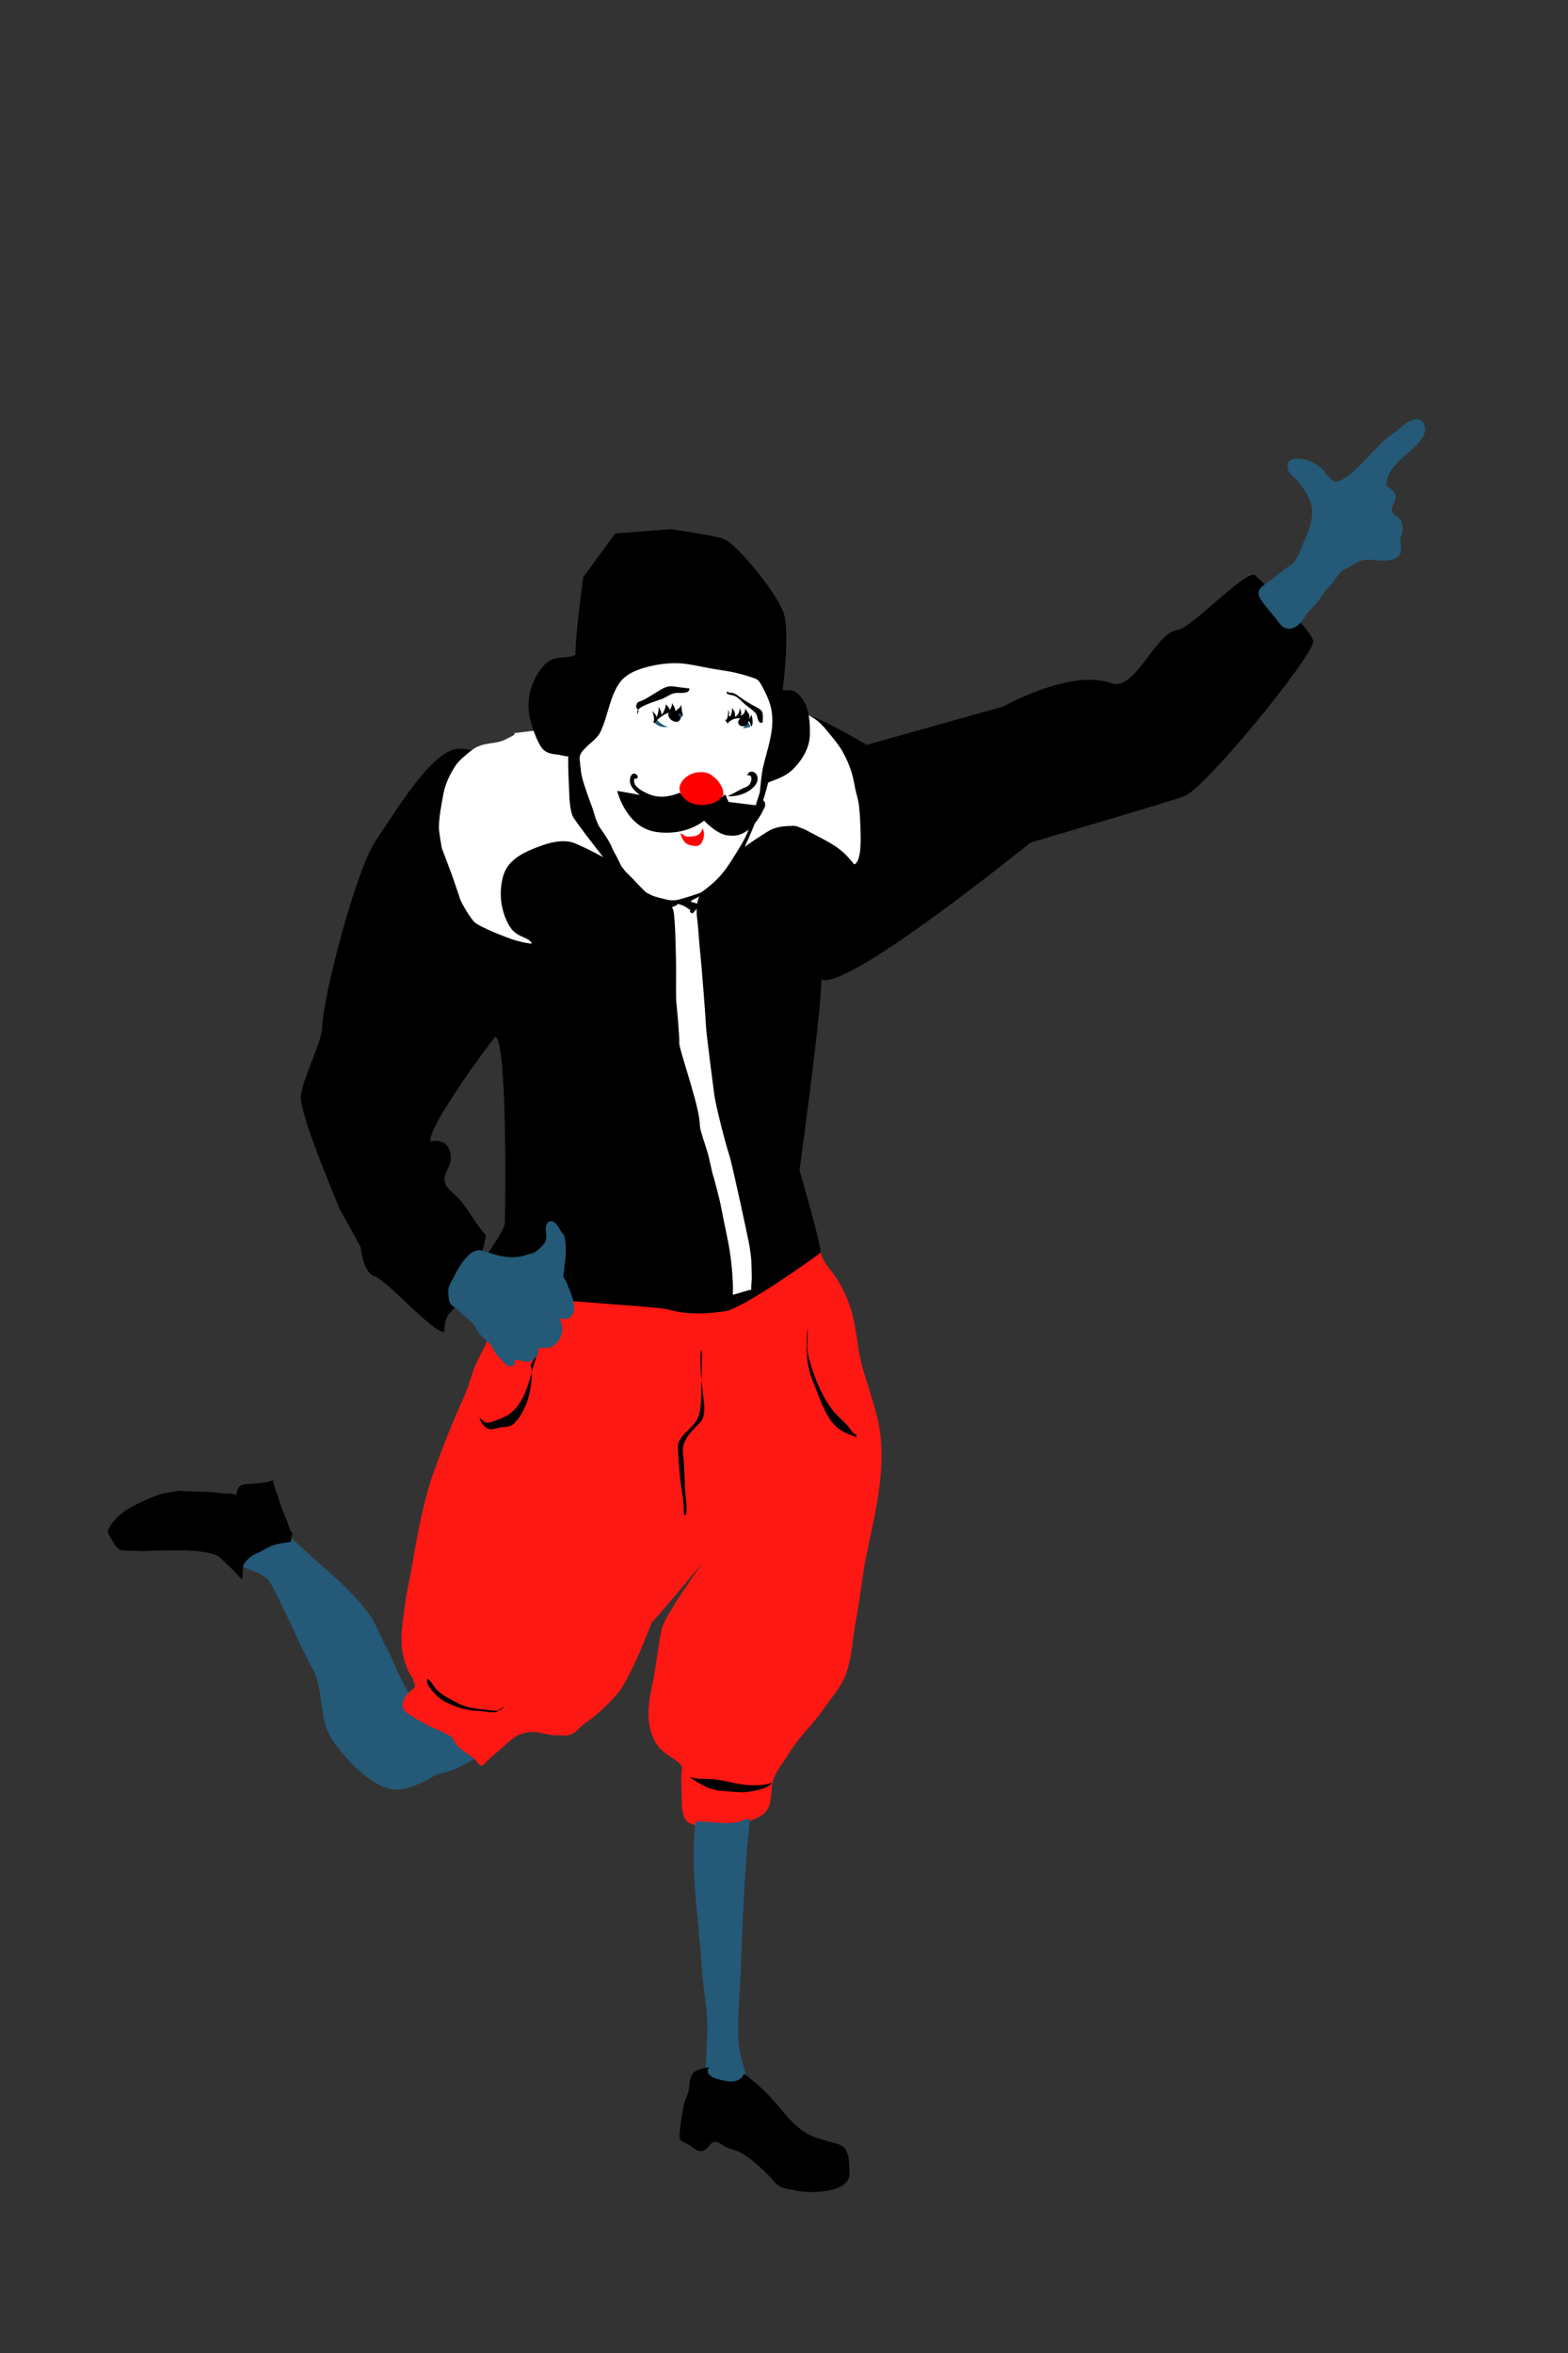 <?xml version="1.0" encoding="utf-8"?>
<!-- Generator: Adobe Illustrator 16.0.4, SVG Export Plug-In . SVG Version: 6.00 Build 0)  -->
<!DOCTYPE svg PUBLIC "-//W3C//DTD SVG 1.1//EN" "http://www.w3.org/Graphics/SVG/1.1/DTD/svg11.dtd">
<svg version="1.1" id="Ebene_1" xmlns="http://www.w3.org/2000/svg" xmlns:xlink="http://www.w3.org/1999/xlink" x="0px" y="0px"
	 width="283.46px" height="425.2px" viewBox="0 0 283.46 425.2" enable-background="new 0 0 283.46 425.2" xml:space="preserve">
<rect x="0" y="0" width="283.46" height="425.2" fill="#333333" stroke="none"/>
<g>
	<path fill="#245977" d="M79.359,308.388c-0.584,0.032-1.169,0.043-1.752,0.08c-0.689,0.044-1.477,0.184-2.121-0.142
		c-0.897-0.453-1.2-1.61-1.648-2.425c-0.7-1.27-1.347-2.559-1.977-3.863c-0.512-1.06-0.896-2.176-1.451-3.23
		c-0.619-1.175-1.216-2.37-1.78-3.575c-0.485-1.036-0.904-2.096-1.553-3.044c-0.706-1.03-1.435-2.007-2.299-2.916
		c-0.964-1.015-1.869-2.082-2.911-3.02c-0.817-0.736-1.618-1.485-2.417-2.243c-0.869-0.824-1.848-1.522-2.714-2.346
		c-0.811-0.771-1.638-1.533-2.466-2.286c-0.94-0.856-1.886-1.734-2.943-2.439c-0.72-0.479-1.403-0.959-2.079-1.496
		c-0.385-0.307-0.823-0.544-1.272-0.452c-0.548,0.113-1.081,0.371-1.571,0.636c-1.134,0.613-2.055,1.454-2.89,2.433
		c-0.52,0.609-1.089,1.19-1.534,1.856c-0.112,0.168-0.196,0.355-0.314,0.521c-0.339,0.471-0.496,0.538-0.128,1.064
		c0.215,0.307,0.495,0.562,0.796,0.784c0.687,0.505,1.491,0.836,2.277,1.153c1.433,0.577,3.323,1.093,4.189,2.49
		c1.679,2.709,6.175,13.062,7.519,15.268c2.318,3.818,1.191,9.422,3.691,13.124c2.442,3.609,7.859,9.462,12.051,9.058
		c1.833-0.175,3.558-0.931,5.203-1.716c0.666-0.318,1.092-0.815,1.822-1.028c0.94-0.275,1.905-0.428,2.812-0.817
		c2.284-0.981,4.416-2.188,6.404-3.663c0.835-0.619,2.314-1.483,2.112-2.722c-0.151-0.93-1.294-1.47-1.962-1.99
		c-1.033-0.804-1.97-1.73-3.013-2.521c-0.634-0.48-1.312-0.865-2.118-0.932c-0.985-0.08-1.974,0.188-2.944,0.312
		C80.039,308.342,79.7,308.368,79.359,308.388z"/>
	<path d="M52.92,277.065c-0.428-0.087-0.813-1.678-1.003-2.147c-0.38-0.961-0.826-1.907-1.142-2.907
		c-0.488-1.494-1.139-3.064-1.445-4.522c-1.306,0.545-2.867,0.526-4.196,0.655c-0.46,0.038-1.268,0.069-1.692,0.351
		c-0.458,0.309-0.687,1.14-0.675,1.669c-0.716-0.37-1.656-0.22-2.483-0.323c-1.387-0.176-2.803-0.297-4.208-0.297
		c-0.653,0-1.283-0.027-1.925-0.082c-0.286-0.022-0.577,0.028-0.862,0.006c-0.295-0.021-0.576-0.111-0.878-0.081
		c-0.787,0.08-1.559,0.269-2.336,0.388c-1.387,0.214-2.766,0.823-4.036,1.405c-1.538,0.706-3.095,1.497-4.403,2.573
		c-0.521,0.427-0.943,0.93-1.348,1.467c-0.267,0.354-0.804,1.144-0.798,1.592c0.004,0.242,0.262,0.592,0.372,0.831
		c0.181,0.388,0.433,0.725,0.646,1.1c0.335,0.583,0.827,1.279,1.537,1.385c0.713,0.105,1.461,0.096,2.188,0.096
		c0.473,0,0.93,0.067,1.398,0.078c0.635,0.013,1.249-0.065,1.873-0.078c1.396-0.028,2.777-0.078,4.186-0.078
		c2.161,0,4.347,0.042,6.429,0.566c0.401,0.101,0.772,0.21,1.147,0.388c0.453,0.214,0.832,0.68,1.206,1.03
		c0.952,0.889,1.91,1.789,2.771,2.771c0.143,0.162,0.306,0.329,0.492,0.439c0.141-0.239,0.108-0.854,0.133-1.141
		c0.032-0.364,0.03-0.715,0.078-1.092c0.051-0.384,0.261-0.715,0.539-1.007c0.488-0.517,1.075-1.045,1.739-1.312
		c1.222-0.487,2.285-1.349,3.571-1.678c0.699-0.181,1.394-0.316,2.104-0.387c0.135-0.013,0.574-0.041,0.683-0.151
		c0.131-0.132,0.15-0.446,0.017-0.532"/>
	<path fill="#FD1813" d="M140.575,225.122c0.887,1.335,1.853,2.729,2.624,3.812c-7.882,7.536-18.237,6.494-28.165,6.197
		c-7.007-0.198-18.507-4.548-23.937,1.809c-1.372,1.61-2.232,3.424-3.035,5.361c-0.782,1.884-1.907,3.608-2.572,5.57
		c-0.534,1.599-0.988,3.205-1.698,4.742c-1.985,4.334-3.642,8.563-5.251,13.022c-1.955,5.434-3.013,11.242-3.973,16.866
		c-0.429,2.55-1.072,5.128-1.395,7.7c-0.32,2.609-0.912,5.729-0.406,8.363c0.203,1.104,0.541,2.182,0.971,3.218
		c0.192,0.465,0.392,0.821,0.686,1.2c0.271,0.35,0.329,0.778,0.479,1.185c0.157,0.426,0.201,0.542-0.113,0.886
		c-0.419,0.459-0.916,0.741-1.297,1.271c-0.396,0.552-0.804,1.318-0.703,2.021c0.049,0.341,0.308,0.743,0.542,1.001
		c0.275,0.304,0.777,0.536,1.117,0.77c0.454,0.313,0.964,0.569,1.441,0.848c0.854,0.497,1.721,1.019,2.65,1.365
		c0.79,0.295,1.541,0.68,2.28,1.084c0.275,0.151,0.638,0.252,0.836,0.465c0.271,0.289,0.434,0.778,0.661,1.111
		c0.655,0.957,1.554,1.499,2.475,2.157c0.44,0.314,0.894,0.613,1.265,1.01c0.221,0.235,0.45,0.647,0.729,0.81
		c0.272,0.158,0.545,0.029,0.745-0.171c0.293-0.293,0.569-0.634,0.895-0.931c0.678-0.619,1.403-1.194,2.089-1.81
		c1.014-0.909,2.156-2.05,3.42-2.605c1.036-0.455,2.264-0.603,3.381-0.383c0.854,0.167,1.783,0.362,2.656,0.461
		c0.463,0.052,0.934,0.013,1.399,0.065c1.234,0.142,2.34-0.171,3.156-1.1c0.898-1.021,2.189-1.695,3.218-2.591
		c1.641-1.431,3.669-3.329,4.791-5.16c2.239-3.681,3.795-7.818,5.362-11.726c0.159,0.216,9.211-10.732,9.211-10.732
		s-6.942,9.602-7.46,11.997c-0.597,2.794-0.919,5.592-1.398,8.398c-0.417,2.452-1.083,4.672-1.029,7.214
		c0.043,1.872,0.454,3.718,1.495,5.313c0.969,1.483,2.381,2.086,3.703,3.079c1.021,0.764,0.857,0.831,0.777,2.113
		c-0.061,0.999-0.065,2.08,0,3.065c0.102,1.463-0.186,4.538,0.974,5.652c0.911,0.868,3.324,1.002,4.543,0.924
		c1.882-0.113,4.416,0.071,6.22-0.72c1.557-0.684,3.199-1.075,3.978-2.69c0.667-1.378,0.396-3.253,0.813-4.787
		c0.436-1.626,1.701-3.14,2.587-4.523c0.927-1.476,1.828-2.77,2.987-4.093c1.465-1.655,2.75-3.172,4.026-5
		c1.319-1.899,2.908-3.66,3.704-5.996c1.042-3.104,1.11-6.438,1.733-9.636c0.752-3.84,1.071-7.697,1.871-11.594
		c1.653-8.01,3.929-16.635,1.969-24.789c-0.722-3.012-1.776-6.004-2.646-8.957c-0.909-3.065-1.016-6.392-1.806-9.481
		c-0.648-2.578-1.652-4.805-3.09-7.026c-0.92-1.392-2.773-3.17-2.722-4.918"/>
	<path d="M137.319,130.492c-0.281,0.088-0.31,0.186-0.119,0.309c1.183-0.915,3.429-1.188,4.781-1.553
		c1.879-0.508,3.249-0.34,4.981,0.291c3.494,1.332,9.693,5.062,9.693,5.062l24.688-6.928c0,0,12.237-6.909,19.595-4.213
		c4.289,1.573,7.983-9.299,11.942-9.613c2.314-0.185,12.588-11.141,14.026-9.896c0.944,0.835,10.299,9.992,10.482,11.898
		c0.264,2.427-19.523,26.67-23.313,28.044c-2.459,0.904-27.801,8.372-27.801,8.372s-33.321,27.022-37.777,24.701
		c0.027,5.603-3.97,34.528-3.97,34.528s3.731,12.637,3.84,14.839c-1.071,0.888-14.109,10.17-17.334,10.624
		c-3.548,0.48-6.756,0.627-10.067-0.292c-2.815-0.823-32.852-1.945-35.184-4.327c-1.504-1.537,5.358-9.202,5.468-11.271
		c0.143-2.59,0.479-33.012-1.706-33.734c-1.684,1.996-12.084,16.152-11.753,18.933c0,0,3.029-0.902,3.646,2.18
		c0.615,3.13-3.118,4.109,0.548,7.238c2.486,2.137,4.06,5.787,5.852,7.483c-0.367,3.336-2.702,8.398-4.108,11.061
		c-1.615,3.06-3.422,2.517-3.399,6.475c-2.107,0.148-10.435-9.45-12.673-10.106c-1.976-0.581-2.479-5.301-2.479-5.301l-3.751-6.803
		c0,0-6.415-15.002-7.025-19.652c-0.362-2.759,3.749-10.272,3.829-13.128c0.182-5.798,6.176-28.824,9.82-34.01
		c3.243-4.599,10.107-16.562,15.079-16.396c2.323,0.075,11.666,1.798,12.266-0.008L137.319,130.492z"/>
	<path fill="#FFFFFF" d="M92.959,132.467c0.064,0.066,0.104,0.134,0.104,0.231c-0.04,0.009-0.082,0.015-0.113,0.042
		c-0.124,0.169-0.469,0.319-0.65,0.413c-0.239,0.113-0.455,0.223-0.7,0.354c-0.642,0.381-1.543,0.619-2.284,0.714
		c-1.086,0.146-2.117,0.3-3.103,0.75c-0.618,0.309-1.251,0.815-1.794,1.278c-0.518,0.443-1.025,0.875-1.499,1.381
		c-0.516,0.547-0.866,1.185-1.246,1.837c-0.687,1.198-1.232,2.578-1.505,3.933c-0.374,2.014-0.763,3.941-0.828,6.01
		c-0.019,0.924,0.529,3.855,0.529,3.855s2.027,5.305,2.335,6.309c0.302,0.947,0.673,1.883,0.94,2.814
		c0.204,0.714,1.959,3.662,2.666,4.279c1.076,0.938,5.946,2.823,7.073,3.17c0.952,0.297,2.001,0.532,2.991,0.668
		c0.61,0.054-0.108-0.654-0.99-1.032c-1.132-0.481-2.038-0.912-2.746-2.065c-1.639-2.708-2.055-6.209-1.121-9.269
		c0.919-3.026,4.166-4.345,6.709-5.266c1.803-0.675,3.781-1.137,5.676-0.675c0.729,0.185,3.95,1.761,4.891,2.29
		c1.653,0.901,3.3,1.728,4.914,2.655c0.883,0.522,1.754,0.953,2.536,1.602c0.948,0.773,1.937,1.464,2.926,2.209
		c1.169,0.907,2.663,2.058,3.069,3.64c0.379,1.45,0.488,9.772,0.488,10.992c-0.005,0.882-0.07,4.899,0.082,5.993
		c0.149,1.311,0.541,5.879,0.48,6.851c-0.072,1.022,3.125,9.947,3.64,13.826c0.092,0.692,0.066,1.378,0.256,2.071
		c0.434,1.588,1.045,3.138,1.446,4.765c0.229,0.918,0.763,3.563,0.892,3.64c0,0,1.089,4.101,1.212,4.765
		c0.179,1.013,1.092,5.44,1.346,6.665c0.461,2.29,0.74,4.646,0.864,6.974c0.048,0.66,0.063,1.321,0.056,1.968
		c0,0.198-0.085,0.797,0.018,0.868l2.918-0.854c0.131-0.014,0.253-0.025,0.374-0.042c-0.064-0.751,0.106-1.446,0.097-2.158
		c0-0.812-0.051-1.627-0.06-2.449c-0.001-0.973-0.169-1.982-0.296-2.938c-0.126-1.094-3.31-15.645-3.663-16.633
		c-0.632-1.807-2.522-9.183-2.764-11.105c-0.168-1.305-1.385-10.545-1.474-12.054c-0.112-2.344-0.887-12.018-1.028-13.18
		c-0.153-1.115-0.406-5.137-0.534-6.049c-0.203-1.635-0.341-3.259,0.447-4.748c0.82-1.483,1.837-2.879,2.896-4.151
		c0.681-0.806,1.393-1.597,2.189-2.254c0.61-0.523,1.229-1.145,1.885-1.584c1.413-0.913,2.765-1.951,4.188-2.827
		c0.609-0.375,1.244-0.821,1.839-1.084c0.599-0.232,1.147-0.406,1.835-0.501c0.707-0.09,1.374-0.115,2.082-0.128
		c0.36,0.006,0.567,0.053,0.891,0.195c0.461,0.213,0.94,0.338,1.385,0.566c2.626,1.496,5.685,2.652,7.709,5.044
		c0.213,0.28,0.46,0.501,0.671,0.758c0.185,0.214,0.218,0.499,0.511,0.306c0.354-0.242,0.607-0.924,0.685-1.311
		c0.313-1.271,0.296-2.643,0.283-3.949c-0.044-1.801-0.095-3.562-0.312-5.369c-0.135-1.062-0.49-2.086-0.704-3.133
		c-0.127-0.672-0.245-1.363-0.416-2.029c-0.449-1.741-1.187-3.449-2.113-4.969c-0.782-1.234-1.795-2.391-2.696-3.477
		c-0.611-0.779-1.288-1.451-2.068-1.972c-0.747-0.491-1.52-0.859-2.261-1.371c-0.187-0.147-0.73-0.367-0.812-0.63l-0.482-1.201
		l-1.655-0.039L92.959,132.467z"/>
	<path fill="#FFFFFF" d="M110.812,154.78c-0.369-0.826-0.777-1.616-1.174-2.411c-0.982-1.965-2.003-3.933-2.755-6.018
		c-0.799-2.254-1.312-4.652-1.894-6.979c-0.191-2.615-0.082-5.235,0.187-7.828c0.071-0.123,0.115-0.237,0.154-0.365
		c1.293-3.312,2.244-7.042,4.271-9.936c1.454-2.061,3.779-4.625,6.112-5.4c1.383-0.456,2.883-0.131,4.321,0.072
		c1.945,0.292,3.928-0.011,5.88,0.076c1.241,0.072,2.474,0.216,3.711,0.405l0.445-0.486c0.789,0.075,1.587,0.153,2.355,0.277
		c0.437,0.053,0.868,0.138,1.301,0.244c0.79,0.546,1.509,1.253,2.054,1.956c1.201,1.475,2.359,3.169,2.83,5.017
		c0.848,3.222,1.397,6.466,1.012,9.792c-0.207,1.62-0.418,3.334-0.76,4.817c-0.201,0.89-0.269,1.817-0.459,2.696
		c-0.249,0.93-0.611,1.881-0.9,2.799c-0.581,2.038-1.367,4.048-1.995,6.105c-0.683,2.317-1.463,4.645-2.954,6.517
		c-1.167,1.521-2.416,3.026-3.942,4.14c-1.341,0.992-2.876,1.549-4.412,2.044c-3.258,1.014-7.229-0.21-9.617-2.749
		c-1.178-1.242-1.896-2.869-3.054-4.1C111.284,155.239,111.056,155.004,110.812,154.78z"/>
	<path fill="#245977" d="M123.004,129.373c-0.451-0.804-2.392-1.094-2.976-0.795c-0.393,0.193-0.879,0.432-1.196,0.707
		c-0.179,0.188-0.68,0.775-0.523,1.186c0.211,0.582,1.253,0.896,1.653,0.906c0.47,0.028,1.021-0.047,1.413-0.189
		c0.862-0.325,1.622-0.924,1.895-1.82c-0.102-0.098-0.234-0.131-0.368-0.126"/>
	<path fill="#245977" d="M131.216,130.133c-0.082,0.086-0.102,0.105-0.018,0.008c0.671-0.493,2.109-0.418,2.635-0.313
		c0.755,0.134,1.784,0.66,1.771,1.542c-0.996,0.255-2.129,0.439-2.843,0.126c-0.533-0.243-1.646-0.718-1.434-1.495"/>
	<path d="M115.7,143.649c-0.456-0.294-0.888-0.669-1.22-1.1c-0.492-0.603-0.784-1.319-0.508-2.134
		c0.252-0.66,0.684-0.854,1.181-0.371c0.358,0.312-0.064,0.935-0.432,0.604c-0.021,0.067-0.058,0.117-0.079,0.163
		c-0.074,0.659,0.143,1.146,0.636,1.493c0.464,0.474,1.096,0.765,1.689,1.05c1.083,0.513,2.205,0.715,3.354,0.563
		c0.062,0,0.099,0,0.144-0.006c0.087-0.009,0.17-0.026,0.249-0.036c1.306-0.234,2.105-0.611,2.105-0.611s3.324,1.951,4.984,2.01
		c1.698,0.039,3.246-1.74,3.246-1.74l0.69,1.385c0,0,3.863,0.463,5.658,0.689c0.044-0.011,0.073-0.036,0.105-0.051
		c0.214-0.072,0.28-0.235,0.189-0.492c-0.189,0.053-0.271-0.224-0.139-0.361c0.28-0.273,0.656,0.012,0.727,0.375
		c0.056,0.252,0.034,0.42,0.012,0.669c0.002,0.076-0.031,0.126-0.062,0.183c-0.028,0.061-0.113,0.235-0.113,0.151
		c-0.567,1.284-2.739,5.388-6.248,4.896c-2.041,0.051-4.588-2.688-4.588-2.688s-3.192,2.842-8.664,2.043
		c-5.455-0.789-7.047-7.417-7.047-7.417S112.924,143.124,115.7,143.649z"/>
	<path d="M104.695,117.719c-0.526,1.07-2.591,1.037-3.539,1.131c-1.5,0.183-2.305,0.645-3.264,1.904
		c-1.955,2.584-2.851,5.738-2.082,9.078c0.359,1.59,1.153,3.776,1.952,5.051c0.866,1.336,1.954,1.329,3.364,1.521
		c0.446,0.08,1.545,0.449,1.89,0.154c0.349-0.299,0.498-1.716,0.551-2.157c0.167-1.7,0.049-3.256,0.228-4.91
		c0.25-1.932,0.472-3.863,0.694-5.792c0.163-1.402,1.333-4.252,0.307-5.423c-0.114-0.017-0.18,0.032-0.18,0.171"/>
	<path d="M140.641,124.566c-0.037,0.14,0.021,0.225,0.128,0.23c0.34-0.255,0.649-0.078,1.027-0.062
		c0.457,0.029,0.912-0.119,1.388,0.029c0.804,0.198,1.498,0.986,1.984,1.692c1.127,1.671,1.295,4.286,1.242,6.278
		c-0.059,2.514-1.461,4.695-3.099,6.318c-1.438,1.363-3.267,1.9-4.994,2.531c-0.041-1.354,0.317-2.802,0.62-4.076
		c0.368-1.478,0.369-3.164,0.547-4.691c0.323-2.83,0.479-5.61,0.833-8.412c-0.01,0.104-0.021,0.176-0.036,0.308"/>
	<path fill="#FF0000" d="M128.612,151.096c0,0-0.077,0.021-0.099,0.031l-0.162-0.062
		C128.447,151.091,128.535,151.096,128.612,151.096z"/>
	<path d="M131.73,125.196c-0.095,0.07-0.095,0.07-0.009-0.005c0.811-0.143,1.418,0.303,2.043,0.781
		c0.617,0.465,1.33,0.889,1.99,1.281c0.558,0.328,1.561,0.751,1.919,1.195c0.377,0.521,0.184,1.492,0.229,2.055
		c-0.886,0.549-0.971-1.086-1.141-1.366c-0.396-0.688-1.363-1.276-1.937-1.735c-0.644-0.541-1.244-1.279-1.985-1.641
		c-0.356-0.174-2.157-0.28-1.215-0.836"/>
	<path fill="#FFFFFF" d="M133.346,129.02c0.188,0,0.482,0.222,0.599,0.306c0.3,0.253,0.812,0.528,0.893,0.933
		c0.072,0.353-0.171,0.951-0.429,1.26c-0.45,0.504-0.984,0.918-1.633,0.927c-0.584,0.02-1.025-0.183-1.22-0.692
		c-0.139-0.363,0-0.771,0.144-1.178c0.212-0.477,0.735-0.972,1.266-1.172c0.276-0.125,0.712-0.262,0.993-0.221"/>
	<path fill="#FFFFFF" d="M118.617,128.303c-0.024,0.007-0.024,0.007,0-0.01c0.251-0.025,0.422-0.138,0.65-0.211
		c0.324-0.055,0.723-0.083,1.076-0.008c1.057,0.261,2.107,1.131,2.153,2.162c0.032,0.344-0.046,0.672-0.243,0.909
		c-0.176,0.243-0.475,0.272-0.747,0.302c-0.78,0.076-1.937-0.534-2.521-1.137c-0.315-0.355-0.629-0.882-0.521-1.287
		c0.085-0.348,0.322-0.721,0.575-0.949c0.101-0.061,0.382-0.353,0.531-0.297"/>
	<path d="M134.218,129.7c-0.097,0.03,0.138-0.033,0.208-0.039c0.156-0.009,0.339,0.008,0.482,0.02
		c0.268,0.034,0.479,0.222,0.405,0.636c-0.138,0.605-0.568,0.939-1.039,0.92c-0.368-0.017-0.842-0.229-0.819-0.719
		c0.019-0.588,0.522-0.826,0.915-0.862c0.044-0.017,0.051-0.033,0.005-0.054"/>
	<path d="M120.808,128.427c-0.051,0.081,0.101-0.015,0.172-0.02c0.077-0.036,0.185-0.031,0.27-0.06
		c0.216-0.035,0.445-0.062,0.694,0.028c0.514,0.186,1.145,1.075,0.992,1.554c-0.251,0.79-1.339,0.594-1.886-0.148
		c-0.362-0.41-0.279-1.1,0.17-1.256"/>
	<path d="M105.431,104.309l5.794-7.914l10.004-0.778c0,0,8.055,1.164,9.628,1.769c2.385,0.916,10.367,10.635,10.983,14.018
		c0.279,1.447,0.309,2.952,0.295,4.408c-0.016,2.187-0.149,4.359-0.391,6.51c-0.502,4.197-0.712,8.724-1.693,12.783
		c-0.275,1.137-0.362,2.402-0.576,3.586c-0.251,1.416-0.647,2.908-1.019,4.27c-0.37,1.531-3.412,10.564-6.149,14.016
		c-1.131,1.41-2.561,2.632-3.918,3.74c-0.5,0.417-1.032,0.753-1.602,1.047l0,0c-0.402,0.283-1.534,0.846-1.697,0.912
		c-0.129,0.068-0.243,0.244-0.175,0.283c0.396,0.14,1.018,0.21,1.343,0.473c0.057,0.07,0.101,0.166,0.046,0.242
		c-0.16,0.324-0.427,0.625-0.694,0.923c-0.065,0.111-0.146,0.208-0.265,0.315v-0.005c-0.015,0.02-0.022,0.052-0.022,0.052
		c-0.029,0-0.036,0.01-0.057,0.037c-0.045,0.051-0.125,0.037-0.184,0.012c-0.044,0-0.082,0-0.12-0.048
		c-0.047-0.038-0.12-0.086-0.17-0.145c-0.146-0.084-0.057-0.294,0.055-0.328c-0.636-0.432-1.243-0.89-1.996-1.066
		c-0.032-0.012-0.069-0.034-0.069-0.034c-0.082-0.021-0.151-0.016-0.206-0.021c-0.516,0.397-0.974,0.612-1.76,0.57
		c-0.774-0.021-2.009-0.338-2.446-1.15c-0.622-0.203-1.252-0.496-1.791-0.846c-0.214-0.097-0.423-0.192-0.635-0.329
		c-0.771-0.367-4.461-3.716-5.48-4.934c-0.633-0.759-6.649-8.425-6.967-9.259c-0.617-1.729-0.552-3.816-0.654-5.611
		c-0.216-4.143-0.184-8.26,0.309-12.409c0.465-3.907,0.785-7.578,0.877-11.466C104.162,113.312,105.431,104.309,105.431,104.309z
		 M104.796,137.2c0.046,0.726,0.147,1.464,0.229,2.181c0.2,1.444,0.755,2.911,1.216,4.299c0.402,1.186,0.926,2.371,1.256,3.618
		c0.168,0.68,0.47,1.327,0.758,1.973c0.696,0.997,1.395,1.99,1.981,3.061c0.213,0.353,0.351,0.699,0.474,1.061
		c0.286,0.521,0.566,1.016,0.84,1.54c0.348,0.691,0.692,1.46,1.107,2.152c0.611,0.615,1.241,1.197,1.823,1.799
		c0.424,0.477,0.881,0.931,1.311,1.385c0.327,0.321,0.76,0.809,1.166,1.107c0.25,0.118,0.506,0.227,0.749,0.363
		c0.81,0.398,1.638,0.487,2.478,0.742c0.833,0.24,1.85,0.289,2.648,0.043c0.518-0.135,3.512-1.03,3.904-1.26
		c0.713-0.453,1.279-0.96,1.94-1.504c1.431-1.206,2.541-2.645,3.555-4.247c0.888-1.438,1.786-2.76,2.536-4.285
		c0.426-0.823,0.684-1.751,0.987-2.618c0.244-0.705,0.516-1.426,0.745-2.166c0.032-0.777,0.292-1.492,0.538-2.233
		c0.111-0.342,0.212-0.681,0.31-1.014c0.197-1.564,0.275-3.222,0.64-4.739c0.697-2.986,1.943-6.232,1.572-9.467
		c-0.144-1.4-0.645-2.75-1.298-4.028c-0.258-0.532-0.554-1.114-0.868-1.597c-0.411-0.654-0.787-0.722-1.547-0.979
		c-1.931-0.679-4.074-1.102-6.069-1.387c-2.039-0.297-4.052-0.819-6.135-1.08c-2.306-0.268-5.025,0.104-7.269,0.775
		c-1.636,0.49-3.41,1.254-4.449,2.811c-1.774,2.602-2.055,6.097-3.428,8.852c-0.604,1.145-1.764,1.839-2.61,2.746
		c-0.509,0.502-1.041,1.033-1.108,1.806C104.79,137.004,104.796,137.105,104.796,137.2z"/>
	<path fill="#FF0000" d="M128.553,140.386c-0.082-0.062-0.171-0.079-0.267-0.123c1-0.481,2.981,2.618,2.393,3.519
		c-1.184,1.8-4.331,2.01-5.837,1.273c-1.604-0.789-2.865-2.466-1.264-4.213c1.431-1.557,4.117-1.738,5.299-0.579"/>
	<path d="M130.977,143.832c1.807,0.234,3.942-0.244,5.285-1.633c1.904-1.977-0.607-3.838-1.202-2.049
		c0.908-0.305,0.908,0.7,0.57,1.4c-0.284,0.627-1.182,0.795-1.714,1.086c-1.163,0.65-2.662,1.531-4.028,1.722"/>
	<path fill="#245977" d="M241.098,105.048c-0.138,0.197-0.282,0.384-0.446,0.548c-0.867,0.869-1.398,1.672-2.114,2.707
		c-0.643,0.93-1.488,1.638-2.193,2.502c-0.554,0.679-0.966,1.584-1.624,2.11c-1.388,1.11-2.617,0.881-3.575-0.456
		c-1.028-1.436-2.215-2.611-3.185-4.057c-0.934-1.391-0.26-2.176,0.941-2.98c1.508-1.008,2.806-2.27,4.329-3.262
		c1.446-0.941,1.878-3.008,2.571-4.469c1.16-2.445,2.007-5.285,0.788-7.755c-0.538-1.091-1.267-2.206-2.064-3.112
		c-0.512-0.581-1.392-1.053-1.646-1.807c-0.391-1.152,0.028-1.977,1.125-2.115c1.755-0.221,4.076,0.738,5.217,2.051
		c1.38,1.586,1.773,2.887,3.917,1.407c2.926-2.021,4.988-4.985,7.679-7.269c0.691-0.586,1.501-1.054,2.181-1.642
		c0.753-0.651,1.386-1.25,2.356-1.581c2.04-0.697,2.84,1.652,1.806,3.229c-1.778,2.711-5.987,4.598-6.503,7.981
		c-0.13,0.853-0.068,0.597,0.578,1.124c0.635,0.518,1.1,0.799,1.071,1.674c-0.034,1.051-1.215,1.962-0.419,2.923
		c0.482,0.584,1.096,0.534,1.436,1.394c0.248,0.627,0.319,1.418,0.156,2.073c-0.207,0.831-0.372,0.892-0.299,1.694
		c0.062,0.682,0.261,1.729-0.171,2.305c-0.906,1.209-3.016,1.11-4.238,0.979c-0.708-0.076-1.64-0.182-2.34-0.012
		c-1.1,0.269-2.193,1.091-3.213,1.58C242.159,103.322,241.767,104.085,241.098,105.048z"/>
	<path fill="#245977" d="M135.577,328.724c-0.88,8.087-1.33,17.792-1.647,26.825c-0.137,4.311-0.622,8.779-0.445,13.09
		c0.165,3.992,2.562,7.598,1.604,11.458c-2.291,1.191-5.039,0.767-7.578,0.432c-0.221-4.236,0.186-8.668,0.342-12.937
		c0.15-4.342-0.81-8.379-1.021-12.306c-0.486-8.729-2.15-17.225-1.094-26.135c2.872-0.111,6.603,0.946,9.131-0.462"/>
	<path d="M154.94,259.271c-0.743-0.06-1.21-1.106-1.691-1.632c-0.901-1.002-2.005-1.836-2.819-2.934
		c-1.609-2.184-2.779-4.689-3.612-7.323c-0.407-1.28-0.813-2.495-0.875-3.816c-0.051-1.172,0.178-2.346-0.029-3.479
		c-0.165,3.581-0.255,6.522,1.152,9.829c1.067,2.535,2.075,6.029,4.089,7.875c1.231,1.115,2.423,1.417,3.869,1.958
		c-0.164-0.016-0.353-0.008-0.534-0.032"/>
	<path d="M126.699,243.617c-0.178,2.74,0.028,5.503,0.37,8.233c0.161,1.282,0.44,3.109,0.009,4.341
		c-0.248,0.68-0.975,1.305-1.444,1.806c-1.241,1.302-2.372,2.593-2.166,4.603c0.211,2.016,0.276,3.941,0.344,5.963
		c0.047,1.629,0.479,3.602,0.211,5.19c-0.161,0.021-0.229,0.027-0.39-0.018c0.095-2.155-0.473-4.565-0.687-6.696
		c-0.127-1.251-0.24-2.485-0.299-3.754c-0.05-0.994-0.297-2.112,0.212-3.028c0.719-1.303,2.206-2.242,3.027-3.537
		c1.079-1.718,0.803-4.233,0.871-6.235c0.03-1.138,0.132-2.292,0.088-3.426c-0.031-0.81,0.219-2.416-0.156-3.125"/>
	<path d="M97.31,244.167c-1.456,3.635-1.761,8.641-4.984,11.165c-0.998,0.778-2.198,1.157-3.332,1.582
		c-1.167,0.439-1.461,0.02-2.348-0.781c0.345,0.961,0.965,2.08,2.023,2.127c0.642,0.024,1.438-0.31,2.111-0.363
		c0.887-0.062,1.545-0.073,2.221-0.745c1.429-1.438,2.423-3.75,2.804-5.791c0.222-1.221,0.565-3.516,0.107-4.697"/>
	<path d="M139.56,322.143c-0.683,1.097-3.001,1.418-4.116,1.619c-1.468,0.256-3.137-0.046-4.619-0.113
		c-2.463-0.118-4.252-1.188-6.225-2.606c1.058,0.459,2.481,0.363,3.678,0.417c1.403,0.07,2.792,0.366,4.075,0.669
		c2.085,0.481,5.17,0.777,7.166,0.008c-0.53-0.014-1.062-0.039-1.574-0.072"/>
	<path d="M91.105,308.436c-0.73,0.98-2.192,0.652-3.163,0.532c-1.766-0.218-3.455-0.273-5.065-1.161
		c-1.258-0.692-3.016-1.448-3.997-2.551c-0.572-0.646-0.883-1.47-1.673-1.909c-0.216,1.056,0.877,2.17,1.523,2.835
		c1.127,1.222,2.612,1.812,4.127,2.338c1.284,0.443,2.618,0.613,3.988,0.678c0.908,0.045,2.5,0.44,3.3-0.017
		c-0.12,0-0.266,0-0.394-0.011"/>
	<path d="M141.516,395.33c-0.229-0.081-0.45-0.183-0.661-0.315c-0.722-0.455-1.273-1.281-1.862-1.875
		c-1.417-1.427-3.252-3.096-4.938-4.069c-0.911-0.525-1.775-0.661-2.749-1.056c-0.629-0.255-1.352-1.036-2.065-0.984
		c-0.715,0.053-0.945,0.709-1.414,1.145c-1.26,1.171-2.077,0.174-3.285-0.601c-0.414-0.266-1.373-0.513-1.624-1.017
		c-0.188-0.393,0.008-1.769,0.065-2.209c0.149-1.353,0.421-2.715,0.65-4.053c0.159-0.9,0.603-1.517,0.805-2.283
		c0.293-1.105,0.042-2.021,0.68-3.123c0.571-0.99,1.998-1.14,3.095-1.329c-1.292,1.768,2.42,2.407,3.343,2.522
		c1.06,0.132,1.663-0.001,2.444-0.562c0.443-0.318,0.102-0.705,0.75-0.649c0.091,0.008,0.702,0.628,0.807,0.704
		c2.556,1.869,4.645,4.384,6.693,6.807c1.223,1.445,2.576,2.648,4.307,3.506c0.9,0.446,1.839,0.617,2.749,0.933
		c0.881,0.305,2.281,0.484,3.006,0.988c1.321,0.918,1.234,3.601,1.244,5.018c0.024,3.577-7.555,3.565-9.75,3
		C143.088,395.643,142.267,395.597,141.516,395.33z"/>
	<path fill="#FF0000" d="M126.43,152.619c-0.093,0.532-1.826,0.141-2.245-0.123c-0.68-0.434-0.974-1.207-1.163-1.881
		c0.364,0.014,0.594,0.414,0.941,0.518c0.351,0.103,1.022,0.029,1.394-0.006c0.87-0.081,1.478-0.574,1.62-1.484
		c0.562,1.006,0.254,2.066-0.337,2.977"/>
	<path d="M115.3,128.895c0.095,0.067,0.104,0.105,0.014,0.129c-0.995-1.218,3.56-2.383,4.388-2.727
		c0.851-0.365,1.605-1.005,2.548-1.086c0.57-0.045,2.497,0.243,2.364-0.812c-1.017-0.098-1.877-0.21-2.874-0.361
		c-1.203-0.182-2.107,0.479-3.161,1.111c-0.872,0.516-1.696,1.101-2.61,1.492c-0.493,0.205-0.689,0.143-0.879,0.634
		c-0.236,0.581,0.12,0.677,0.33,1.2"/>
	<path d="M118.084,130.482c0.36-0.229-0.005-1.725-0.216-2.053c0.253,0.32,0.93,0.795,0.794,1.279
		c0.155-0.346,0.696-1.898,0.199-2.128c0.443,0.431,0.675,0.946,0.736,1.562c0.23-0.135,0.439-0.666,0.55-0.926
		c0.141-0.329,0.312-0.872,0.094-1.201c0.03,0.285,0.412,0.502,0.573,0.725c0.2,0.275,0.278,0.55,0.269,0.883
		c-0.224-0.172,0.085-0.483,0.183-0.655c0.194-0.341,0.235-0.564,0.226-0.954c0.237,0.511,0.667,1.009,0.58,1.613
		c0.196-0.459,1.052-0.67,1.001-1.283c0.177,0.259,0.124,0.732,0.189,1.041c0.079,0.369,0.178,0.714,0.134,1.093
		c-0.178-0.023-0.335-0.293-0.507-0.392c-0.174-0.099-0.369-0.137-0.561-0.182c-0.443-0.105-1.04-0.164-1.499-0.067
		c-0.571,0.12-1.128,0.524-1.585,0.878c-0.197,0.153-0.401,0.32-0.562,0.516c-0.144,0.174-0.159,0.418-0.433,0.418"/>
	<path d="M131.061,130.066c0.372,0.25,0.494-0.643,0.518-0.832c0.026-0.219,0.101-0.43,0.066-0.672
		c-0.023-0.163-0.097-0.297-0.084-0.468c-0.035,0.251,0.173,0.34,0.232,0.556c0.051,0.184-0.086,0.612,0.029,0.756
		c0.37,0.462,0.569-1.389,0.567-1.559c0.066,0.289,0.283,0.518,0.399,0.805c0.121,0.299,0.07,0.58,0.116,0.885
		c0.574-0.315,0.832-0.988,0.813-1.608c0.195,0.429,0.452,1.046,0.12,1.462c0.633-0.32,0.905-0.648,0.878-1.379
		c0.275,0.592,1.143,1.202,0.617,1.9c0.221-0.098,0.507-0.578,0.463-0.815c0.225,0.271,0.474,2.222-0.064,2.123
		c-0.079-0.523-0.129-0.843-0.679-1.093c-0.398-0.182-0.843-0.26-1.248-0.311c-0.433-0.054-0.939,0.023-1.312,0.183
		c-0.369,0.157-0.692,0.478-1.1,0.566"/>
	<path fill="#245977" d="M102.941,233.024c0.209,0.427,0.352,0.898,0.502,1.347c0.248,0.741,0.375,1.634,0.313,2.418
		c-0.022,0.279-0.13,0.546-0.315,0.753c-0.199,0.224-0.428,0.596-0.712,0.714c-0.206,0.086-0.465,0.123-0.692,0.105
		c-0.272-0.021-0.629-0.163-0.895-0.102c-0.06,0.188,0.137,0.347,0.214,0.494c0.134,0.255,0.177,0.526,0.229,0.806
		c0.132,0.707,0.019,1.424-0.286,2.073c-0.291,0.623-0.675,1.137-1.238,1.527c-0.64,0.443-1.195,0.455-1.941,0.38
		c-0.377-0.038-0.764,0.15-0.861,0.549c-0.048,0.199,0.022,0.393-0.048,0.597c-0.111,0.321-0.428,0.635-0.672,0.863
		c-0.577,0.541-1.045,0.604-1.799,0.436c-0.521-0.117-1.135-0.262-1.672-0.197c-0.045,0.394,0.078,0.85-0.373,1.016
		c-0.465,0.171-0.934,0.039-1.289-0.295c-0.558-0.524-1.088-1.131-1.592-1.707c-0.355-0.407-0.548-0.87-0.807-1.335
		c-0.668-1.199-2.057-1.769-2.7-2.993c-0.405-0.771-0.83-1.375-1.51-1.942c-0.878-0.732-1.686-1.554-2.579-2.266
		c-0.311-0.248-0.658-0.387-0.845-0.762c-0.174-0.349-0.245-0.88-0.288-1.254c-0.047-0.406-0.08-0.935-0.026-1.347
		c0.096-0.725,0.659-1.469,0.972-2.117c0.765-1.585,1.641-3.088,2.995-4.231c1.35-1.14,2.58-0.462,4.034,0.026
		c0.868,0.292,1.697,0.452,2.591,0.544c1.215,0.125,2.555,0.023,3.701-0.424c0.508-0.198,1.034-0.197,1.489-0.521
		c0.57-0.404,1.167-1.013,1.601-1.562c0.323-0.408,0.356-1.091,0.296-1.589c-0.062-0.511-0.148-1.131,0.009-1.637
		c0.161-0.518,0.526-0.773,1.079-0.71c0.335,0.038,0.59,0.37,0.805,0.614c0.307,0.349,0.507,0.753,0.755,1.141
		c0.212,0.331,0.531,0.602,0.646,0.988c0.263,0.879,0.246,1.827,0.249,2.733c0.002,0.641-0.032,1.312-0.149,1.939
		c-0.069,0.373-0.127,0.759-0.124,1.138c0.004,0.438-0.16,0.821-0.163,1.268c-0.003,0.429,0.408,0.792,0.585,1.19
		C102.622,232.129,102.725,232.586,102.941,233.024z"/>
</g>
</svg>
